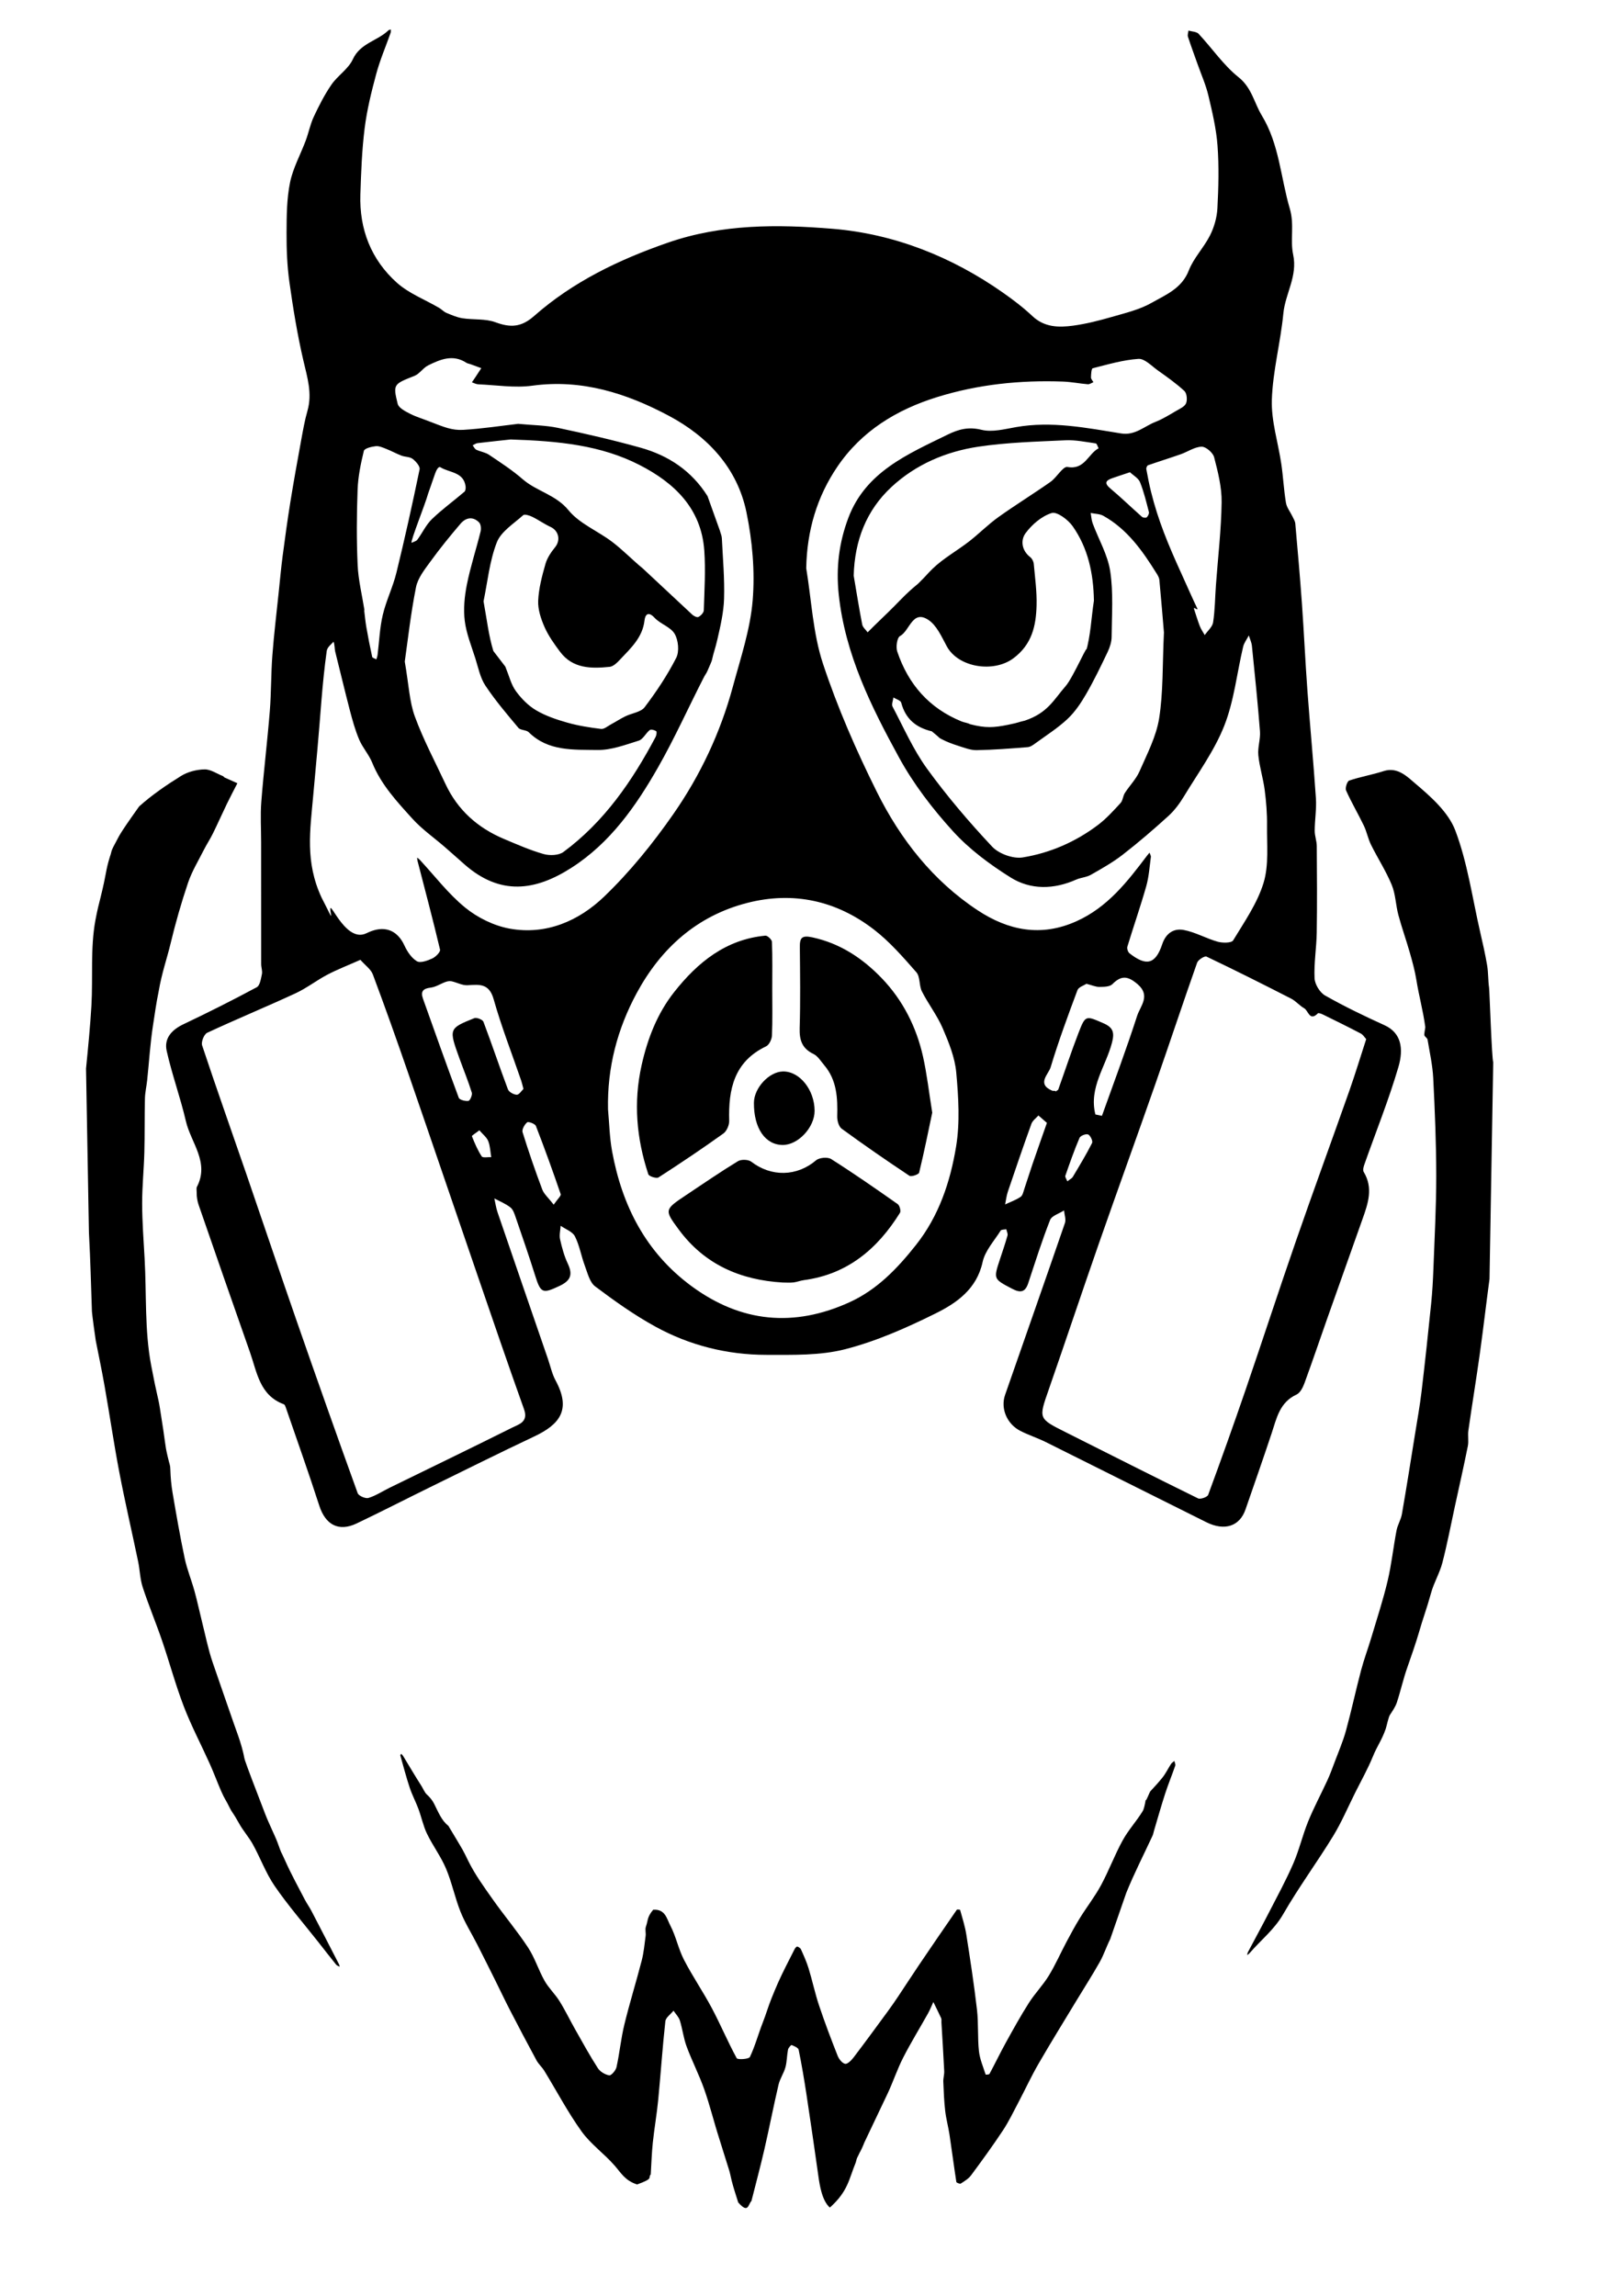 <?xml version="1.0" encoding="utf-8"?>
<!-- Generator: Adobe Illustrator 16.0.0, SVG Export Plug-In . SVG Version: 6.00 Build 0)  -->
<!DOCTYPE svg PUBLIC "-//W3C//DTD SVG 1.1//EN" "http://www.w3.org/Graphics/SVG/1.1/DTD/svg11.dtd">
<svg version="1.1" id="Layer_1" xmlns="http://www.w3.org/2000/svg" xmlns:xlink="http://www.w3.org/1999/xlink" x="0px" y="0px"
	 width="595.28px" height="841.89px" viewBox="0 0 595.28 841.89" enable-background="new 0 0 595.28 841.89" xml:space="preserve">
<g>
	<path fill-rule="evenodd" clip-rule="evenodd" fill="#FFFFFF" fill-opacity="0" d="M72.673,438.561c0.02,0.102,0.132,1.689,0.635,3.142
		c6.254,18.075,12.521,36.146,18.882,54.184c2.586,7.332,3.529,15.806,12.431,19.071c0.315,0.115,0.533,0.676,0.669,1.072
		c4.135,12.021,8.413,23.998,12.315,36.096c2.264,7.018,7.083,9.685,13.679,6.544c9.063-4.315,17.992-8.909,27.004-13.331
		c12.688-6.226,25.339-12.527,38.119-18.559c9.324-4.4,13.718-9.748,7.872-20.555c-1.306-2.413-1.883-5.222-2.789-7.851
		c-6.176-17.94-12.364-35.876-18.5-53.83c-0.56-1.636-0.788-3.385-1.17-5.082c1.989,1.075,4.147,1.935,5.9,3.311
		c0.996,0.782,1.484,2.354,1.934,3.663c2.432,7.082,4.888,14.159,7.127,21.304c2.059,6.571,2.763,6.743,8.993,3.791
		c4.057-1.922,4.867-4.146,2.999-8.112c-1.325-2.812-2.163-5.898-2.845-8.946c-0.351-1.564,0.114-3.312,0.209-4.976
		c1.798,1.266,4.357,2.146,5.233,3.877c1.701,3.362,2.313,7.256,3.651,10.825c0.994,2.648,1.759,6.015,3.777,7.532
		c7.056,5.307,14.319,10.481,22.042,14.725c12.591,6.918,26.375,10.37,40.741,10.375c9.662,0.004,19.682,0.301,28.896-2.059
		c11.402-2.92,22.449-7.819,33.056-13.066c7.848-3.881,15.207-8.958,17.378-18.943c0.896-4.124,4.248-7.731,6.61-11.495
		c0.271-0.431,1.359-0.349,2.069-0.505c0.165,0.775,0.631,1.635,0.442,2.311c-0.821,2.938-1.821,5.826-2.777,8.725
		c-2.415,7.317-2.359,7.2,4.495,10.804c2.984,1.569,4.767,1.327,5.881-2.038c2.568-7.762,5.024-15.573,8.016-23.173
		c0.628-1.595,3.359-2.362,5.121-3.511c0.135,1.548,0.788,3.275,0.326,4.618c-7.236,21.036-14.634,42.018-21.951,63.026
		c-1.731,4.973,0.675,10.691,5.641,13.213c3.025,1.536,6.296,2.584,9.335,4.096c19.624,9.756,39.199,19.61,58.825,29.362
		c6.747,3.353,12.249,1.496,14.383-4.671c3.212-9.283,6.471-18.551,9.566-27.873c1.843-5.553,2.935-11.404,9.148-14.26
		c1.331-0.611,2.321-2.575,2.892-4.128c2.875-7.828,5.54-15.733,8.317-23.599c4.313-12.215,8.648-24.424,12.991-36.629
		c2.036-5.722,4.01-11.402,0.427-17.306c-0.388-0.639-0.032-1.896,0.272-2.762c4.19-11.888,8.924-23.613,12.469-35.688
		c1.974-6.72,1.071-12.533-5.115-15.339c-7.39-3.353-14.727-6.883-21.776-10.885c-1.928-1.094-3.76-4.105-3.863-6.319
		c-0.26-5.563,0.71-11.171,0.795-16.768c0.162-10.573,0.091-21.151,0.013-31.727c-0.013-1.875-0.768-3.747-0.757-5.618
		c0.023-3.977,0.708-7.978,0.442-11.923c-0.888-13.188-2.154-26.349-3.12-39.532c-0.778-10.613-1.252-21.249-2.008-31.863
		c-0.696-9.779-1.567-19.547-2.431-29.313c-0.077-0.88-0.619-1.734-1.016-2.567c-0.809-1.696-2.117-3.292-2.413-5.064
		c-0.786-4.699-1.006-9.489-1.698-14.206c-1.156-7.877-3.73-15.766-3.474-23.576c0.348-10.578,3.203-21.047,4.22-31.636
		c0.697-7.276,5.293-13.658,3.595-21.578c-1.15-5.368,0.506-10.976-1.214-16.802c-3.365-11.406-3.851-23.629-10.267-34.186
		c-2.832-4.659-3.648-10.152-8.529-14.053c-5.566-4.45-9.722-10.645-14.662-15.92c-0.779-0.832-2.462-0.818-3.727-1.195
		c-0.079,0.754-0.407,1.59-0.192,2.248c1.102,3.379,2.35,6.711,3.535,10.063c1.355,3.835,3.035,7.595,3.967,11.531
		c1.434,6.058,2.895,12.199,3.348,18.378c0.559,7.617,0.359,15.322-0.045,22.961c-0.178,3.352-1.181,6.883-2.689,9.89
		c-2.253,4.487-6.019,8.298-7.812,12.914c-2.564,6.604-8.442,8.897-13.624,11.847c-4.413,2.512-9.616,3.732-14.574,5.163
		c-4.662,1.346-9.414,2.561-14.211,3.21c-5.282,0.716-10.524,0.651-14.93-3.495c-3.336-3.14-7.023-5.954-10.782-8.589
		c-18.852-13.217-39.945-21.597-62.651-23.449c-20.094-1.638-40.464-1.771-60.259,5.096c-17.999,6.243-34.809,14.326-49.104,26.917
		c-4.701,4.141-8.671,4.303-14.141,2.281c-3.704-1.37-8.074-0.854-12.101-1.473c-2.027-0.312-3.994-1.177-5.911-1.978
		c-0.985-0.412-1.759-1.302-2.7-1.853c-5.182-3.031-11.062-5.268-15.442-9.186c-9.46-8.463-13.819-19.608-13.405-32.361
		c0.264-8.109,0.557-16.254,1.564-24.291c0.843-6.722,2.487-13.38,4.253-19.938c1.374-5.101,3.487-10,5.249-14.998
		c0.138-0.392,0.094-0.848,0.135-1.274c-0.298,0.084-0.687,0.075-0.88,0.265c-4.009,3.93-10.351,4.676-13.093,10.652
		c-1.624,3.538-5.533,5.953-7.827,9.278c-2.535,3.673-4.587,7.721-6.489,11.775c-1.294,2.757-1.873,5.841-2.943,8.714
		c-1.917,5.145-4.684,10.094-5.766,15.396c-1.22,5.976-1.255,12.251-1.28,18.397c-0.024,6.061,0.204,12.182,1.046,18.175
		c1.356,9.658,2.933,19.319,5.142,28.811c1.428,6.137,3.302,12.003,1.476,18.37c-0.996,3.473-1.624,7.06-2.275,10.621
		c-1.386,7.579-2.76,15.162-3.987,22.769c-1.06,6.571-1.964,13.17-2.83,19.771c-0.575,4.383-0.975,8.79-1.431,13.188
		c-0.806,7.759-1.756,15.508-2.343,23.285c-0.514,6.81-0.395,13.669-0.943,20.476c-0.893,11.076-2.244,22.115-3.113,33.192
		c-0.384,4.899-0.065,9.855-0.065,14.785c0,14.946-0.008,29.893,0.015,44.839c0.002,1.21,0.517,2.484,0.273,3.617
		c-0.365,1.706-0.717,4.191-1.893,4.823c-8.839,4.752-17.816,9.265-26.885,13.568c-4.321,2.051-7.177,5.191-6.151,9.781
		c1.94,8.678,5.033,17.096,7.04,25.763c1.837,7.929,8.76,15.085,4.028,24.136C72.455,435.754,72.673,436.48,72.673,438.561z"/>
	<path fill-rule="evenodd" clip-rule="evenodd" d="M407.203,711.086c-1.391,2.747-2.337,5.731-3.842,8.406
		c-2.688,4.774-5.661,9.387-8.497,14.078c-4.688,7.758-9.466,15.463-14.002,23.31c-2.641,4.568-4.854,9.383-7.318,14.056
		c-1.839,3.483-3.548,7.066-5.716,10.34c-3.707,5.6-7.664,11.039-11.666,16.435c-0.932,1.256-2.415,2.146-3.766,3.018
		c-0.313,0.202-1.585-0.287-1.63-0.581c-0.9-5.775-1.641-11.574-2.512-17.354c-0.44-2.918-1.244-5.787-1.58-8.713
		c-0.407-3.549-0.548-7.132-0.689-10.705c-0.051-1.287,0.393-2.596,0.331-3.881c-0.286-5.956-0.671-11.908-1.019-17.862
		c-0.03-0.523,0.1-1.114-0.103-1.559c-0.903-1.996-1.899-3.951-2.862-5.921c-0.644,1.389-1.2,2.824-1.944,4.157
		c-3.033,5.429-6.307,10.732-9.135,16.265c-2.158,4.226-3.653,8.786-5.669,13.093c-3.134,6.693-5.527,11.531-8.663,18.225
		c0.311-0.663-0.624,1.659-1.328,3c-0.328,0.625,0.047-0.281-0.927,1.834c-0.485,0.872-0.533,1.277-0.792,2.275
		c-2.5,6-2.75,10.5-9.5,16.534c-2.875-2.5-3.75-8.266-4.196-11.438c-1.405-9.982-2.851-19.961-4.366-29.928
		c-0.839-5.519-1.761-11.029-2.881-16.495c-0.154-0.754-1.617-1.353-2.586-1.735c-0.206-0.081-1.197,1.033-1.326,1.694
		c-0.417,2.133-0.369,4.375-0.938,6.455c-0.6,2.193-2.014,4.177-2.53,6.379c-1.845,7.876-3.374,15.825-5.191,23.709
		c-1.503,6.522-3.101,12.425-4.737,18.918c-1.317,1.419-1.122,4.781-4.863,0.567c-0.821-2.692-1.754-5.357-2.422-8.088
		c-0.422-1.727-0.542-2.654-1.087-4.323c-1.102-3.372-2.337-7.565-3.426-10.941c-1.939-6.012-3.421-12.178-5.52-18.129
		c-1.878-5.328-4.496-10.392-6.464-15.692c-1.139-3.067-1.502-6.415-2.487-9.552c-0.412-1.313-1.528-2.403-2.325-3.595
		c-1.038,1.295-2.838,2.507-2.991,3.899c-1.056,9.586-1.69,19.217-2.622,28.818c-0.51,5.25-1.431,10.461-1.983,15.708
		c-0.405,3.853-0.512,7.735-0.752,11.604c-1.181,1.392,1.319,1.379-5.008,3.696c-4.44-1.449-5.813-4.143-8.241-6.927
		c-3.818-4.379-8.774-7.861-12.124-12.529c-5.055-7.043-9.12-14.795-13.661-22.211c-0.833-1.359-2.114-2.457-2.869-3.849
		c-3.326-6.132-6.569-12.309-9.774-18.505c-1.87-3.615-3.6-7.303-5.414-10.946c-2.187-4.39-4.374-8.779-6.603-13.147
		c-2.027-3.974-4.441-7.786-6.084-11.909c-2.057-5.158-3.154-10.707-5.313-15.813c-1.875-4.436-4.852-8.395-6.96-12.748
		c-1.394-2.878-2.038-6.11-3.159-9.132c-0.974-2.625-2.312-5.122-3.192-7.773c-1.299-3.912-2.339-7.91-3.461-11.879
		c-0.04-0.142,0.222-0.367,0.343-0.554c0.225,0.247,0.498,0.465,0.668,0.745c2.244,3.685,4.419,7.412,6.751,11.04
		c0.5,0.776,1.19,2.408,1.919,3.07c1.152,1.048,2.091,2.176,2.75,3.5c1.563,3.141,2.776,6.185,5.188,8.031
		c6.221,10.35,5.139,8.486,7.342,12.947c2.451,4.965,5.77,9.532,8.981,14.082c4.2,5.949,8.924,11.542,12.921,17.618
		c2.476,3.764,3.826,8.249,6.055,12.2c1.501,2.661,3.844,4.836,5.47,7.441c2.098,3.361,3.814,6.959,5.771,10.412
		c2.701,4.768,5.333,9.584,8.299,14.183c0.837,1.299,2.661,2.389,4.185,2.636c0.739,0.119,2.395-1.807,2.661-3.021
		c1.135-5.159,1.628-10.467,2.874-15.594c1.919-7.896,4.354-15.664,6.382-23.535c0.754-2.924,1.025-5.979,1.425-8.985
		c0.148-1.117-0.262-2.374,0.097-3.384c0.867-2.436,0.348-3.407,2.668-6.205c4.43-0.327,4.968,3.249,6.312,5.823
		c2.064,3.958,2.933,8.536,4.98,12.506c3.124,6.058,7.015,11.716,10.219,17.736c3.211,6.033,5.853,12.371,9.127,18.366
		c0.338,0.618,4.458,0.361,4.837-0.436c1.924-4.045,3.084-8.444,4.729-12.635c1.213-3.088,1.986-5.859,3.225-8.938
		c0.714-1.775,1.625-3.979,2.4-5.716c1.755-3.935,3.771-7.752,5.71-11.604c0.298-0.593,0.644-1.357,1.163-1.571
		c0.329-0.135,1.28,0.485,1.499,0.971c1.04,2.309,2.087,4.635,2.825,7.049c1.373,4.492,2.337,9.113,3.826,13.563
		c2.074,6.202,4.396,12.325,6.799,18.41c0.483,1.225,1.682,2.775,2.765,2.967c0.886,0.157,2.318-1.313,3.116-2.36
		c4.256-5.591,8.4-11.267,12.558-16.933c1.315-1.792,2.578-3.626,3.814-5.474c2.583-3.865,5.1-7.775,7.704-11.625
		c4.551-6.727,9.14-13.428,13.764-20.104c0.126-0.183,1.178-0.059,1.217,0.082c0.823,3.001,1.797,5.989,2.276,9.053
		c1.433,9.156,2.842,18.324,3.904,27.527c0.579,5.014,0.188,10.136,0.715,15.158c0.308,2.928,1.554,5.759,2.456,8.608
		c0.024,0.076,1.272,0.034,1.419-0.237c2.055-3.816,3.928-7.732,6.025-11.524c2.713-4.906,5.432-9.822,8.441-14.546
		c2.196-3.446,5.125-6.432,7.258-9.91c2.44-3.981,4.323-8.301,6.522-12.435c1.584-2.979,3.186-5.957,4.963-8.821
		c2.5-4.03,5.452-7.801,7.696-11.961c2.884-5.346,5.011-11.102,7.933-16.424c2.077-3.783,5.087-7.043,7.354-10.737
		c0.86-1.4,1.47-6.784,1.188-5.063c-0.53,3.231,1.237-1.803,1.624-2.221c1.719-1.856,2.747-2.957,4.342-4.909
		c1.271-1.555,2.143-3.431,3.252-5.124c0.286-0.437,0.8-0.725,1.209-1.081c0.12,0.58,0.486,1.245,0.32,1.727
		c-1.178,3.431-2.571,6.789-3.692,10.236c-1.472,4.532-2.756,9.125-4.118,13.692c-0.173,0.579-0.258,1.196-0.509,1.738
		c-3.244,6.995-6.778,13.873-9.659,21.015"/>
	<path fill-rule="evenodd" clip-rule="evenodd" d="M547.687,376.534"/>
	<path fill-rule="evenodd" clip-rule="evenodd" d="M546.317,469.023c-1.22,9.03-2.254,18.086-3.513,27.11
		c-1.324,9.5-2.88,18.967-4.24,28.462c-0.269,1.871,0.173,3.86-0.195,5.698c-1.484,7.405-3.155,14.772-4.762,22.153
		c-1.499,6.892-2.805,13.834-4.585,20.653c-0.982,3.763-3.079,7.229-4.118,10.983c-1.759,6.354-2.841,8.832-4.654,15.166
		c-0.796,2.78-2.991,9.2-3.982,11.953c-1.54,4.277-2.505,8.76-3.927,13.086c-0.538,1.639-1.6,3.127-2.551,4.601
		c-0.553,0.854-1.226,4.214-1.54,5.11c-1.508,4.304-3.018,6.001-4.742,10.209c-1.844,4.498-4.246,8.77-6.426,13.128
		c-2.683,5.365-5.036,10.936-8.158,16.032c-5.906,9.641-12.647,18.784-18.279,28.573c-3.289,5.716-8.292,9.58-12.404,14.38
		c-0.218,0.254-0.538,0.421-0.812,0.628c0.086-0.351,0.104-0.737,0.269-1.047c2.519-4.765,5.111-9.49,7.576-14.282
		c3.102-6.031,6.362-12.002,9.065-18.212c2.179-5.004,3.404-10.416,5.468-15.478c2.099-5.145,4.745-10.063,7.069-15.117
		c0.979-2.129,1.785-4.34,2.606-6.538c1.438-3.849,3.091-7.643,4.178-11.59c2.012-7.31,3.587-14.738,5.525-22.068
		c1.094-4.132,2.608-8.151,3.832-12.251c2.048-6.864,4.287-13.688,5.936-20.648c1.438-6.08,2.09-12.343,3.265-18.491
		c0.394-2.053,1.614-3.952,1.972-6.006c1.68-9.649,3.203-19.326,4.758-28.996c0.855-5.324,1.816-10.637,2.454-15.987
		c1.282-10.743,2.427-21.504,3.522-32.269c0.425-4.175,0.659-8.375,0.815-12.57c0.422-11.402,1.052-22.808,1.045-34.211
		c-0.007-11.938-0.504-23.883-1.105-35.809c-0.237-4.732-1.301-9.427-2.08-14.124c-0.09-0.55-0.85-0.958-1.139-1.515
		c-0.245-0.473,0.364-2.661,0.29-3.207c-0.859-6.275-2.25-10.972-3.263-17.222c-0.546-3.365-1.46-6.683-2.398-9.968
		c-1.323-4.631-2.958-9.176-4.201-13.827c-0.973-3.638-1.017-7.602-2.432-11.024c-2.1-5.076-5.142-9.754-7.591-14.697
		c-1.106-2.234-1.562-4.788-2.644-7.037c-2.083-4.333-4.548-8.487-6.504-12.872c-0.41-0.92,0.394-3.399,1.147-3.653
		c4.13-1.397,8.485-2.118,12.636-3.465c5.096-1.653,8.705,2.11,11.447,4.426c5.796,4.894,12.27,10.601,14.829,17.353
		c4.474,11.801,6.226,24.636,9.076,37.048c0.947,4.122,1.898,8.25,2.599,12.417c0.452,2.695,0.323,5.485,0.713,8.195
		c0.166,1.153,0.994,26.222,1.521,27.322"/>
	<path fill-rule="evenodd" clip-rule="evenodd" d="M30.02,408.528"/>
	<path fill-rule="evenodd" clip-rule="evenodd" d="M31.554,391.862c0.762-7.686,1.529-15.379,1.976-23.087
		c0.605-10.438-0.433-21.053,1.468-31.333c0.699-3.778,1.309-6.041,1.836-8.153c2.375-9.508,1.788-9.679,3.5-15.194
		c0.75-2,0.081-1.467,1.917-4.833c1.669-2.999,0.75-2.255,8.779-13.536c4.701-4.215,9.998-7.847,15.383-11.181
		c2.454-1.52,5.685-2.343,8.586-2.404c2.246-0.047,4.529,1.574,6.787,2.476c0.225,0.09,0.36,0.398,0.584,0.501
		c1.558,0.717,3.128,1.406,4.695,2.104c-1.284,2.511-2.612,5-3.839,7.539c-1.748,3.618-3.369,7.297-5.145,10.899
		c-1.031,2.092-2.332,4.05-3.383,6.133c-1.991,3.942-4.328,7.783-5.731,11.933c-2.479,7.335-4.613,14.81-6.42,22.34
		c-1.361,5.671-3.189,10.621-4.379,17.61c-0.882,4.224-1.359,7.932-2.024,12.174c-1.052,6.708-1.454,13.516-2.164,20.278
		c-0.235,2.235-0.771,4.457-0.823,6.692c-0.154,6.595-0.035,13.196-0.212,19.789c-0.167,6.27-0.825,12.533-0.807,18.797
		c0.02,6.728,0.532,13.456,0.906,20.179c0.726,13.038-0.034,26.272,2.398,39.096c2.227,11.741,2.432,10.936,3.227,15.825
		c2.262,13.916,1.678,12.642,2.762,17.333c0.905,3.917,0.988,3.167,1.049,5.12c0.087,2.825,0.344,5.676,0.819,8.462
		c1.368,8.031,2.753,16.065,4.442,24.032c0.862,4.064,2.479,7.962,3.589,11.981c1.045,3.781,1.846,7.63,2.803,11.437
		c1.241,4.937,2.224,9.966,3.87,14.766c2.561,7.468,5.161,14.916,7.751,22.375c1.006,2.896,2.101,5.682,2.917,8.666
		c1.451,5.311,0.287,2.525,2.182,7.691c0.357,0.972,1.781,4.854,6.401,16.809c1.417,3.666,3.678,8.153,4.521,10.458
		c2.047,5.597,0.522,1.538,2.949,6.979c2.123,4.757,4.658,9.332,7.057,13.963c0.742,1.433,1.705,2.751,2.451,4.182
		c3.4,6.518,6.761,13.055,10.124,19.591c0.134,0.26,0.146,0.581,0.216,0.874c-0.437-0.255-0.994-0.413-1.291-0.781
		c-2.233-2.77-4.414-5.582-6.614-8.378c-5.354-6.802-11.058-13.363-15.946-20.484c-3.293-4.798-5.288-10.468-8.166-15.576
		c-1.163-2.063-3.548-4.964-4.718-7.076c-2.5-4.515-2.72-4.212-3.5-5.833c-1.434-2.982-1.941-3.307-3.255-6.344
		c-1.434-3.314-2.685-6.71-4.165-10.003c-3.14-6.984-6.738-13.786-9.479-20.919c-3.051-7.94-5.26-16.2-8.02-24.258
		c-2.242-6.545-4.929-12.941-7.075-19.517c-0.98-3.004-1.029-6.3-1.68-9.426c-2.27-10.893-4.795-21.735-6.888-32.661
		c-2.012-10.506-3.54-21.103-5.409-31.636c-1.224-6.898-1.896-9.83-3.245-16.706c-0.167-0.853-1.374-9.831-1.405-10.688
		c-0.398-11.055-0.504-17.912-1.1-28.955"/>
	<path fill-rule="evenodd" clip-rule="evenodd" fill="#FFFFFF" fill-opacity="0" d="M275.995,805.626c1.636-6.493,2.861-10.928,4.364-17.45
		c1.817-7.884,3.346-15.833,5.191-23.709c0.517-2.202,0.975-4.398,1.574-6.592c0.569-2.08,1.477-4.109,1.894-6.242
		c0.129-0.661,1.12-1.775,1.326-1.694c0.97,0.383,2.432,0.981,2.586,1.735c1.12,5.466,2.042,10.977,2.881,16.495
		c1.516,9.967,2.961,19.945,4.366,29.928"/>
	<path fill-rule="evenodd" clip-rule="evenodd" fill="#FFFFFF" fill-opacity="0" d="M547.687,376.534"/>
	<path fill-rule="evenodd" clip-rule="evenodd" d="M72.173,438.561c0-2.08-0.219-2.807,0.033-3.287
		c4.732-9.051-2.191-16.207-4.028-24.136c-2.007-8.667-5.1-17.085-7.04-25.763c-1.026-4.59,1.83-7.73,6.151-9.781
		c9.069-4.304,18.045-8.816,26.885-13.568c1.176-0.632,1.528-3.118,1.893-4.823c0.243-1.133-0.271-2.406-0.273-3.617
		c-0.023-14.946-0.015-29.893-0.015-44.839c0-4.93-0.319-9.885,0.065-14.785c0.87-11.077,2.22-22.116,3.113-33.192
		c0.548-6.807,0.429-13.666,0.943-20.476c0.587-7.777,1.538-15.526,2.343-23.285c0.457-4.398,0.856-8.805,1.431-13.188
		c0.866-6.601,1.771-13.199,2.83-19.771c1.227-7.606,2.601-15.189,3.987-22.769c0.651-3.562,1.279-7.148,2.275-10.621
		c1.826-6.367-0.047-12.233-1.476-18.37c-2.209-9.491-3.786-19.153-5.142-28.811c-0.842-5.993-1.07-12.114-1.046-18.175
		c0.025-6.146,0.06-12.421,1.28-18.397c1.082-5.302,3.849-10.251,5.766-15.396c1.071-2.873,1.649-5.957,2.943-8.714
		c1.902-4.054,3.955-8.102,6.489-11.775c2.294-3.325,6.203-5.74,7.827-9.278c2.743-5.976,9.084-6.722,13.093-10.652
		c0.194-0.19,0.583-0.181,0.88-0.265c-0.041,0.426,0.003,0.882-0.135,1.274c-1.762,4.997-3.875,9.897-5.249,14.998
		c-1.766,6.558-3.411,13.215-4.253,19.938c-1.007,8.037-1.3,16.182-1.564,24.291c-0.414,12.753,3.945,23.898,13.405,32.361
		c4.38,3.918,10.26,6.155,15.442,9.186c0.941,0.551,1.715,1.441,2.7,1.853c1.917,0.8,3.884,1.666,5.911,1.978
		c4.027,0.619,8.397,0.103,12.101,1.473c5.47,2.022,9.44,1.86,14.141-2.281c14.296-12.592,31.106-20.674,49.104-26.917
		c19.795-6.867,40.165-6.734,60.259-5.096c22.706,1.852,43.8,10.231,62.651,23.449c3.759,2.635,7.446,5.45,10.782,8.589
		c4.405,4.146,9.647,4.21,14.93,3.495c4.797-0.65,9.549-1.865,14.211-3.21c4.958-1.431,10.161-2.651,14.574-5.163
		c5.182-2.95,11.06-5.243,13.624-11.847c1.793-4.616,5.559-8.426,7.812-12.914c1.509-3.007,2.512-6.538,2.689-9.89
		c0.404-7.639,0.604-15.344,0.045-22.961c-0.453-6.179-1.914-12.32-3.348-18.378c-0.932-3.937-2.611-7.696-3.967-11.531
		c-1.186-3.353-2.434-6.684-3.535-10.063c-0.215-0.658,0.113-1.494,0.192-2.248c1.265,0.377,2.947,0.363,3.727,1.195
		c4.94,5.276,9.096,11.47,14.662,15.92c4.881,3.901,5.697,9.395,8.529,14.053c6.416,10.557,6.901,22.78,10.267,34.186
		c1.72,5.826,0.063,11.434,1.214,16.802c1.698,7.92-2.897,14.302-3.595,21.578c-1.017,10.589-3.872,21.059-4.22,31.636
		c-0.257,7.81,2.317,15.699,3.474,23.576c0.692,4.717,0.912,9.507,1.698,14.206c0.296,1.772,1.604,3.369,2.413,5.064
		c0.396,0.833,0.938,1.688,1.016,2.567c0.863,9.767,1.734,19.534,2.431,29.313c0.756,10.615,1.229,21.25,2.008,31.863
		c0.966,13.183,2.232,26.345,3.12,39.532c0.266,3.945-0.419,7.946-0.442,11.923c-0.011,1.871,0.744,3.744,0.757,5.618
		c0.078,10.575,0.149,21.153-0.013,31.727c-0.085,5.596-1.055,11.204-0.795,16.768c0.104,2.214,1.936,5.225,3.863,6.319
		c7.05,4.001,14.387,7.532,21.776,10.885c6.187,2.807,7.089,8.619,5.115,15.339c-3.545,12.075-8.278,23.8-12.469,35.688
		c-0.305,0.866-0.66,2.123-0.272,2.762c3.583,5.903,1.609,11.584-0.427,17.306c-4.343,12.205-8.678,24.414-12.991,36.629
		c-2.777,7.865-5.442,15.771-8.317,23.599c-0.57,1.553-1.561,3.517-2.892,4.128c-6.214,2.855-7.306,8.707-9.148,14.26
		c-3.096,9.322-6.354,18.59-9.566,27.873c-2.134,6.167-7.636,8.023-14.383,4.671c-19.626-9.752-39.201-19.606-58.825-29.362
		c-3.039-1.512-6.31-2.56-9.335-4.096c-4.966-2.521-7.372-8.24-5.641-13.213c7.317-21.009,14.715-41.99,21.951-63.026
		c0.462-1.343-0.191-3.07-0.326-4.618c-1.762,1.148-4.493,1.916-5.121,3.511c-2.991,7.6-5.447,15.411-8.016,23.173
		c-1.114,3.365-2.896,3.607-5.881,2.038c-6.854-3.604-6.91-3.486-4.495-10.804c0.956-2.898,1.956-5.787,2.777-8.725
		c0.188-0.676-0.277-1.535-0.442-2.311c-0.71,0.156-1.799,0.074-2.069,0.505c-2.362,3.764-5.714,7.371-6.61,11.495
		c-2.171,9.985-9.53,15.063-17.378,18.943c-10.606,5.247-21.653,10.146-33.056,13.066c-9.214,2.359-19.233,2.063-28.896,2.059
		c-14.365-0.005-28.149-3.457-40.741-10.375c-7.724-4.243-14.986-9.418-22.042-14.725c-2.018-1.518-2.783-4.884-3.777-7.532
		c-1.339-3.569-1.95-7.463-3.651-10.825c-0.876-1.731-3.435-2.611-5.233-3.877c-0.096,1.664-0.561,3.411-0.209,4.976
		c0.683,3.048,1.521,6.135,2.845,8.946c1.868,3.967,1.058,6.19-2.999,8.112c-6.23,2.952-6.934,2.78-8.993-3.791
		c-2.239-7.145-4.695-14.222-7.127-21.304c-0.449-1.309-0.938-2.881-1.934-3.663c-1.753-1.376-3.911-2.235-5.9-3.311
		c0.382,1.697,0.61,3.446,1.17,5.082c6.136,17.954,12.324,35.89,18.5,53.83c0.905,2.629,1.483,5.438,2.789,7.851
		c5.847,10.807,1.453,16.154-7.872,20.555c-12.779,6.031-25.431,12.333-38.119,18.559c-9.012,4.422-17.942,9.016-27.004,13.331
		c-6.595,3.141-11.415,0.474-13.679-6.544c-3.902-12.098-8.18-24.074-12.315-36.096c-0.136-0.396-0.354-0.957-0.669-1.072
		c-8.901-3.266-9.845-11.739-12.431-19.071c-6.361-18.038-12.628-36.108-18.882-54.184C72.306,440.25,72.193,438.662,72.173,438.561
		z M501.091,381.058c-0.544-0.581-1.12-1.599-1.99-2.056c-4.557-2.395-9.182-4.662-13.803-6.933
		c-0.603-0.295-1.686-0.713-1.932-0.465c-3.056,3.083-3.497-1.009-5.007-1.855c-1.721-0.965-3.053-2.65-4.798-3.543
		c-10.287-5.265-20.616-10.453-31.049-15.418c-0.677-0.322-3.054,1.171-3.435,2.246c-5.183,14.671-10.062,29.449-15.198,44.136
		c-6.884,19.684-14.005,39.286-20.88,58.972c-6.223,17.821-12.183,35.734-18.394,53.561c-3.662,10.511-3.777,10.463,6.089,15.418
		c16.223,8.147,32.421,16.345,48.717,24.343c0.871,0.427,3.415-0.465,3.718-1.283c4.759-12.885,9.374-25.824,13.828-38.817
		c6.205-18.098,12.124-36.294,18.396-54.366c6.389-18.406,13.101-36.7,19.581-55.074
		C497.075,393.855,498.936,387.691,501.091,381.058z M132.187,351.975c-4.755,2.115-8.548,3.57-12.117,5.45
		c-4,2.107-7.63,4.962-11.717,6.851c-10.726,4.958-21.659,9.469-32.369,14.458c-1.139,0.53-2.27,3.354-1.856,4.6
		c5.242,15.768,10.803,31.428,16.213,47.141c6.204,18.019,12.263,36.088,18.523,54.087c7.319,21.041,14.746,42.045,22.322,62.994
		c0.358,0.991,2.87,2.087,3.959,1.756c2.713-0.824,5.17-2.476,7.756-3.741c14.965-7.321,29.972-14.559,44.874-22.007
		c2.527-1.263,6.109-2.089,4.426-6.788c-5.865-16.371-11.471-32.836-17.123-49.284c-8.452-24.594-16.813-49.22-25.304-73.801
		c-4.202-12.165-8.511-24.295-13.024-36.347C136.035,355.432,133.979,354.022,132.187,351.975z M295.706,208.376
		c1.936,11.707,2.46,23.88,6.143,35.009c5.328,16.107,12.204,31.825,19.774,47.034c8.646,17.372,20.56,32.602,37.019,43.429
		c11.14,7.329,23.115,9.849,36.146,3.998c11.458-5.146,18.668-14.481,25.874-24.006c0.301-0.397,0.632-0.771,0.948-1.156
		c0.18,0.531,0.573,1.092,0.505,1.59c-0.49,3.59-0.719,7.27-1.702,10.729c-2.114,7.441-4.672,14.756-6.924,22.16
		c-0.208,0.683,0.211,1.964,0.778,2.412c6.172,4.865,9.549,4.042,12.004-3.306c1.374-4.115,4.289-5.914,7.9-5.237
		c4.265,0.8,8.223,3.115,12.446,4.302c1.778,0.5,5.074,0.507,5.671-0.478c4.134-6.828,8.885-13.628,11.166-21.128
		c1.987-6.536,1.17-13.976,1.262-21.021c0.056-4.332-0.293-8.699-0.854-13c-0.558-4.282-1.905-8.47-2.335-12.757
		c-0.289-2.875,0.826-5.883,0.602-8.776c-0.809-10.445-1.892-20.87-2.951-31.295c-0.134-1.31-0.745-2.571-1.135-3.854
		c-0.716,1.391-1.748,2.707-2.097,4.185c-2.282,9.66-3.311,19.791-6.908,28.916c-3.618,9.178-9.659,17.417-14.821,25.958
		c-1.572,2.601-3.467,5.146-5.703,7.177c-5.411,4.917-10.969,9.699-16.745,14.178c-3.626,2.812-7.686,5.095-11.689,7.373
		c-1.6,0.91-3.65,0.989-5.362,1.749c-8.191,3.635-16.668,3.848-24.095-0.809c-7.598-4.764-15.067-10.306-21.068-16.896
		c-7.48-8.217-14.449-17.281-19.771-27.001c-10.263-18.746-19.799-37.862-22.148-59.807c-1.063-9.925,0.132-19.142,3.509-28.121
		c6.346-16.871,21.712-23.337,36.393-30.53c4.064-1.992,7.69-2.96,12.463-1.781c3.899,0.963,8.455-0.246,12.635-0.982
		c13.059-2.3,25.803,0.258,38.558,2.319c5.134,0.83,8.499-2.639,12.617-4.249c2.647-1.035,5.104-2.586,7.576-4.023
		c1.342-0.78,3.132-1.563,3.637-2.79c0.517-1.258,0.283-3.675-0.618-4.51c-3.017-2.795-6.426-5.185-9.789-7.583
		c-2.267-1.615-4.803-4.343-7.058-4.191c-5.654,0.381-11.236,2.039-16.781,3.445c-0.479,0.122-0.603,2.175-0.628,3.337
		c-0.012,0.584,0.57,1.182,0.883,1.773c-0.684,0.266-1.39,0.804-2.047,0.75c-3.024-0.248-6.027-0.869-9.052-0.98
		c-15.679-0.574-31.094,0.999-46.154,5.667c-14.935,4.629-27.745,12.453-36.613,25.488
		C299.632,182.158,295.961,194.619,295.706,208.376z M264.034,194.576c0.224,0.916,0.679,1.827,0.724,2.754
		c0.36,7.403,1.036,14.821,0.813,22.21c-0.149,4.951-1.3,9.925-2.418,14.797c-0.896,3.901-1.281,4.371-2.045,7.779
		c-0.1,0.445-0.751,1.884-1.607,3.86c-0.465,1.075-0.823,1.391-1.299,2.318c-5.662,11.032-10.733,22.393-16.868,33.15
		c-8.128,14.253-17.56,27.679-31.72,36.763c-13.283,8.521-26.132,10.32-39.276-1.252c-2.414-2.125-4.806-4.275-7.236-6.381
		c-3.967-3.438-8.352-6.491-11.846-10.353c-5.655-6.249-11.467-12.462-14.731-20.529c-1.204-2.976-3.518-5.497-4.775-8.459
		c-1.472-3.469-2.488-7.156-3.446-10.814c-1.87-7.133-3.541-14.318-5.355-21.467c-0.227-0.892-0.193-2.773-0.616-3.616
		c-0.645,0.748-2.29,1.957-2.485,3.332c-1.703,12.026-2.322,24.181-3.439,36.275c-0.518,5.612-1.032,11.225-1.527,16.839
		c-1.113,12.629-3.047,24.226,3.058,37.361c2.767,5.306,3.758,7.829,3.473,6.258c-1.658-9.14,4.622,10.846,12.936,6.855
		c0.63-0.302,1.271-0.59,1.926-0.828c5.421-1.967,9.668,0.082,12.053,5.273c1.018,2.217,2.593,4.603,4.583,5.796
		c1.265,0.759,3.907-0.218,5.655-1.019c1.236-0.566,3.032-2.384,2.832-3.231c-2.568-10.88-5.452-21.686-8.247-32.513
		c-0.103-0.4-0.111-0.825-0.163-1.238c0.307,0.241,0.651,0.447,0.914,0.729c5.529,5.942,10.512,12.555,16.75,17.624
		c4.553,3.699,10.525,6.639,16.27,7.684c13.37,2.432,25.373-2.808,34.672-11.74c9.454-9.081,17.878-19.493,25.384-30.276
		c9.87-14.177,17.258-29.847,21.799-46.631c2.845-10.512,6.419-21.071,7.295-31.803c0.869-10.638-0.128-21.748-2.292-32.242
		c-3.346-16.227-14.187-27.766-28.432-35.351c-15.5-8.253-31.922-13.542-50.121-11.052c-6.463,0.884-13.204-0.234-19.814-0.504
		c-0.783-0.032-1.55-0.476-2.324-0.729c0.424-0.625,0.856-1.246,1.272-1.876c0.728-1.104,1.447-2.213,2.17-3.32
		c-1.328-0.488-2.654-0.981-3.984-1.463c-0.492-0.178-1.057-0.231-1.48-0.507c-4.919-3.216-9.558-1.26-14.032,0.954
		c-1.856,0.918-3.137,3.101-5.021,3.847c-7.623,3.019-7.941,3.024-6.155,10.243c0.383,1.547,2.888,2.813,4.666,3.71
		c2.27,1.146,4.81,1.874,7.027,2.779c5.283,2.012,8.127,3.306,12.37,3.059c6.922-0.403,13.804-1.479,20.12-2.204
		c5.319,0.507,10.08,0.521,14.64,1.485c10.145,2.142,20.27,4.473,30.254,7.261c10.254,2.865,18.732,8.478,24.575,17.766
		 M223.009,406.83c0.471,5.101,0.564,10.271,1.481,15.29c3.662,20.034,12.392,37.187,29.17,49.536
		c18.125,13.341,37.506,15.159,57.879,5.912c10.12-4.594,17.57-12.369,24.406-21.005c8.453-10.679,12.59-23.154,14.726-36.082
		c1.461-8.839,0.874-18.169,0.063-27.176c-0.498-5.522-2.734-11.03-4.96-16.212c-2.028-4.721-5.286-8.899-7.625-13.508
		c-1.096-2.156-0.591-5.39-2.048-7.049c-4.85-5.524-9.77-11.193-15.552-15.651c-13.78-10.625-29.585-14.119-46.504-9.771
		c-18.424,4.734-31.613,16.608-40.503,33.047C226.407,377.352,222.674,391.601,223.009,406.83z M426.903,231.918
		c-0.416-4.91-0.998-12.091-1.671-19.263c-0.077-0.821-0.575-1.649-1.03-2.38c-5.159-8.282-10.736-16.215-19.512-21.119
		c-1.327-0.742-3.087-0.711-4.646-1.038c0.23,1.272,0.28,2.613,0.724,3.807c2.177,5.869,5.524,11.538,6.438,17.583
		c1.19,7.869,0.576,16.027,0.513,24.059c-0.015,1.877-0.676,3.874-1.498,5.597c-2.476,5.193-4.979,10.393-7.858,15.367
		c-1.891,3.266-4.079,6.54-6.802,9.101c-3.53,3.321-7.707,5.962-11.648,8.837c-0.896,0.653-1.942,1.436-2.971,1.519
		c-6.234,0.502-12.479,0.994-18.728,1.105c-2.222,0.04-4.499-0.88-6.685-1.571c-2.125-0.672-4.25-1.45-6.211-2.492
		c-1.326-0.705,0,0-3.56-2.848c-5.847-1.382-9.66-4.584-11.22-10.521c-0.217-0.823-1.862-1.27-2.847-1.89
		c-0.134,1.127-0.763,2.516-0.326,3.342c4.063,7.696,7.601,15.811,12.674,22.802c7.275,10.025,15.374,19.524,23.856,28.559
		c2.469,2.63,7.71,4.525,11.224,3.952c10.049-1.637,19.45-5.73,27.661-11.957c3.025-2.295,5.628-5.186,8.216-7.995
		c0.848-0.92,0.861-2.557,1.57-3.665c1.73-2.703,4.126-5.079,5.387-7.965c2.773-6.346,6.134-12.749,7.197-19.454
		C426.667,253.827,426.336,243.974,426.903,231.918z M148.459,242.605c1.496,8.601,1.706,14.701,3.7,20.148
		c3.107,8.484,7.402,16.536,11.237,24.75c4.455,9.545,11.804,16.071,21.404,20.123c4.794,2.023,9.593,4.141,14.577,5.559
		c2.219,0.631,5.548,0.52,7.268-0.75c14.962-11.055,25.226-25.998,33.827-42.212c0.322-0.606,0.495-1.901,0.207-2.098
		c-0.627-0.427-1.922-0.762-2.367-0.408c-1.472,1.168-2.458,3.395-4.044,3.888c-4.961,1.544-10.129,3.511-15.184,3.422
		c-8.72-0.153-18.003,0.563-25.136-6.5c-0.915-0.907-3.024-0.686-3.815-1.628c-4.211-5.021-8.488-10.042-12.104-15.486
		c-1.906-2.87-2.609-6.572-3.678-9.954c-1.445-4.574-3.316-9.128-3.894-13.828c-0.534-4.345-0.077-8.964,0.789-13.293
		c1.306-6.536,3.407-12.91,5.015-19.391c0.259-1.043,0.125-2.691-0.535-3.365c-2.29-2.333-4.892-1.785-6.82,0.475
		c-3.791,4.442-7.491,8.983-10.919,13.707c-2.156,2.971-4.729,6.156-5.411,9.584C150.613,225.222,149.516,235.268,148.459,242.605z
		 M313.115,211.103c1.02,5.973,1.965,11.959,3.125,17.904c0.205,1.048,1.304,1.921,1.989,2.875c0.753-0.753,1.499-1.513,2.262-2.257
		c1.731-1.688,3.468-3.37,5.209-5.048c1.488-1.434,3.043-3.039,4.319-4.341c2.981-3.042,4.231-4.126,6.688-6.163
		c3.521-3.455,3.435-3.672,5.328-5.5c4.034-3.894,9.059-6.626,13.481-10.077c3.627-2.83,6.885-6.153,10.617-8.824
		c6.271-4.488,12.861-8.531,19.17-12.97c2.312-1.626,4.555-5.762,6.227-5.457c6.33,1.156,7.551-4.813,11.41-6.849
		c-0.342-0.624-0.615-1.735-1.037-1.794c-3.692-0.519-7.435-1.322-11.118-1.148c-10.669,0.505-21.415,0.774-31.948,2.354
		c-11.857,1.778-22.931,6.496-31.818,14.729C317.732,187.139,313.463,198.262,313.115,211.103z M401.226,220.273
		c-0.172-9.959-2.135-19.261-7.819-27.333c-1.681-2.387-5.748-5.408-7.681-4.804c-3.663,1.143-7.234,4.21-9.584,7.404
		c-1.843,2.505-1.485,6.292,1.726,8.77c0.679,0.523,1.214,1.603,1.294,2.474c0.461,5.053,1.16,10.13,1.03,15.181
		c-0.192,7.488-1.675,14.335-8.477,19.42c-7.263,5.43-20.241,3.439-24.472-4.405c-1.882-3.491-3.718-7.705-6.8-9.701
		c-5.826-3.772-6.752,4.045-10.34,5.976c-1.09,0.586-1.575,4.001-1.014,5.676c4.027,11.984,11.705,20.793,23.588,25.628
		c1.001,0.407,2.154,0.494,3.088,1.002c5.738,1.493,8.659,1.304,14.061,0.207c4.175-0.849,3.279-0.873,6.092-1.515
		c8.416-2.833,10.635-7.749,14.938-12.657c2.879-3.284,9.063-17.843,7.387-12.353c-0.044,0.145,0.177-1.168,0,0
		C400.084,232.887,400.236,226.597,401.226,220.273z M185.337,244.448c0.031-0.007,0.153,0.415,0.243,0.632
		c1.164,2.805,1.882,5.933,3.615,8.328c1.979,2.737,4.547,5.349,7.428,7.053c3.487,2.063,7.488,3.41,11.42,4.528
		c4.037,1.147,8.238,1.809,12.413,2.318c1.116,0.136,2.417-1.016,3.593-1.65c1.796-0.97,3.512-2.094,5.342-2.989
		c2.366-1.158,5.671-1.505,7.062-3.343c4.314-5.702,8.332-11.733,11.573-18.091c1.182-2.318,0.785-6.45-0.569-8.782
		c-1.468-2.529-5.23-3.607-7.368-5.899c-2.388-2.561-3.459-1.112-3.696,0.967c-0.712,6.274-5.025,10.146-8.927,14.309
		c-1.068,1.14-2.484,2.567-3.858,2.707c-6.776,0.688-13.561,0.69-18.212-5.552c-2.124-2.849-4.25-5.814-5.67-9.037
		c-1.324-3.005-2.474-6.456-2.333-9.649c0.201-4.538,1.417-9.088,2.67-13.5c0.63-2.218,2.072-4.325,3.554-6.153
		c2.068-2.554,1.322-6.035-1.712-7.429c-2.312-1.062-4.408-2.588-6.7-3.703c-1.008-0.49-2.796-1.061-3.32-0.588
		c-3.466,3.13-8.116,5.979-9.668,9.973c-2.683,6.907-3.395,14.581-4.866,21.609c1.211,6.583,1.862,12.573,3.606,18.226
		 M253.774,225.265c0.557,0.601,1.859,1.247,2.371,0.988c0.878-0.443,1.967-1.565,1.992-2.432c0.217-7.324,0.697-14.69,0.174-21.977
		c-1.107-15.426-10.985-24.797-23.761-31.339c-14.091-7.215-29.536-8.788-47.273-9.345c-2.648,0.287-7.395,0.778-12.133,1.344
		c-0.621,0.074-1.196,0.53-1.792,0.81c0.442,0.55,0.773,1.333,1.347,1.606c1.509,0.718,3.309,0.939,4.661,1.85
		c4.214,2.838,8.518,5.627,12.336,8.951c5.133,4.469,12.126,5.639,16.83,11.395c4.028,4.929,10.745,7.592,16.015,11.596
		c3.959,3.008,7.434,6.646,11.288,9.803 M439.251,223.374c-0.471,0.218-0.931-0.564-1.401-0.347c0.726,2.191,1.379,4.41,2.207,6.562
		c0.447,1.16,1.194,2.203,1.807,3.298c1.07-1.55,2.825-2.997,3.079-4.671c0.686-4.5,0.7-9.1,1.033-13.656
		c0.737-10.132,1.949-20.256,2.087-30.396c0.074-5.507-1.355-11.116-2.754-16.512c-0.429-1.654-3.037-3.893-4.588-3.847
		c-2.582,0.077-5.086,1.868-7.678,2.78c-3.97,1.397-7.997,2.633-11.968,4.028c-0.347,0.122-0.714,0.96-0.637,1.387
		c0.511,2.807,1.06,5.612,1.747,8.38c2.596,10.441,6.209,19.184,11.19,30.1C435.172,214.418,437.33,219.378,439.251,223.374z
		 M133.674,223.763c-0.034,0.008-0.069,0.015-0.103,0.023c0.259,2.06,0.437,4.134,0.793,6.178c0.637,3.652,1.34,7.294,2.142,10.913
		c0.089,0.399,1.008,0.615,1.542,0.916c0.148-0.548,0.362-1.088,0.433-1.646c0.616-4.894,0.791-9.889,1.915-14.662
		c1.233-5.235,3.702-10.176,4.984-15.404c3.091-12.601,5.886-25.277,8.524-37.98c0.226-1.086-1.369-2.913-2.557-3.823
		c-1.049-0.803-2.758-0.682-4.092-1.19c-1.875-0.715-3.644-1.706-5.513-2.441c-1.267-0.499-2.669-1.164-3.933-1.029
		c-1.556,0.166-4.136,0.816-4.357,1.724c-1.137,4.661-2.12,9.455-2.296,14.234c-0.339,9.19-0.404,18.416,0.015,27.601
		C131.425,212.73,132.802,218.235,133.674,223.763z M404.168,409.189c4.379-12.206,8.922-24.362,12.915-36.694
		c1.147-3.543,5.028-7.349,0.229-11.519c-3.647-3.168-6.067-3.35-9.332-0.062c-0.966,0.973-3.138,0.98-4.761,0.997
		c-1.335,0.014-2.675-0.614-4.746-1.146c-0.947,0.638-2.864,1.203-3.283,2.326c-3.497,9.366-6.97,18.759-9.853,28.323
		c-0.751,2.492-5.177,6.057,0.493,8.509c0.551,0.238,1.067-0.081,1.545,0.326c0.315-0.575,0.613-0.249,0.832-0.858
		c2.46-6.878,4.74-13.826,7.377-20.636c2.542-6.563,2.63-6.339,9.108-3.531c3.525,1.528,4.148,3.319,3.172,7.096
		c-2.257,8.727-8.579,16.562-6.099,26.362 M191.991,399.33c-0.401-1.502-0.557-2.269-0.809-3.002
		c-3.421-9.96-7.268-19.798-10.127-29.917c-1.643-5.812-5.14-5.403-9.537-5.118c-1.924,0.125-3.913-1.021-5.902-1.45
		c-0.682-0.147-1.503,0-2.178,0.242c-1.838,0.66-3.582,1.857-5.454,2.081c-2.83,0.337-3.795,1.407-2.833,4.101
		c4.331,12.112,8.608,24.245,13.113,36.292c0.291,0.778,2.397,1.32,3.541,1.153c0.585-0.085,1.511-2.172,1.244-3.031
		c-1.315-4.226-3.008-8.333-4.513-12.502c-3.956-10.954-3.97-11.02,5.44-14.814c0.842-0.339,3.038,0.533,3.336,1.323
		c3.111,8.218,5.885,16.564,8.986,24.787c0.37,0.98,2.122,1.948,3.251,1.969C190.413,401.458,191.304,399.97,191.991,399.33z
		 M157,181.083c-0.931,3.549-6.431,17.156-6.063,17.975c0.728-0.372,1.702-0.56,2.139-1.148c1.838-2.472,3.158-5.431,5.329-7.529
		c3.733-3.606,7.985-6.673,11.941-10.059c0.418-0.357,0.505-1.356,0.416-2.013c-0.722-5.284-5.948-4.926-9.197-6.944
		c-0.898-0.557-1.73,1.595-2.065,2.551C156.783,181.67,159.828,173.061,157,181.083z M383.985,411.771
		c-1.001-0.872-2.061-1.795-3.12-2.719c-0.876,1.011-2.141,1.88-2.565,3.054c-2.987,8.258-5.83,16.568-8.645,24.888
		c-0.508,1.5-0.676,3.116-1,4.679c1.911-0.896,3.95-1.601,5.676-2.771c0.791-0.537,1.039-1.959,1.403-3.023
		c1.015-2.965,1.924-5.964,2.941-8.927C380.338,422.108,382.053,417.284,383.985,411.771z M203.084,441.758
		c1.453-2.117,2.772-3.247,2.564-3.854c-2.872-8.393-5.883-16.742-9.095-25.01c-0.311-0.8-2.773-1.693-3.209-1.325
		c-0.95,0.802-1.987,2.622-1.677,3.619c2.192,7.065,4.605,14.068,7.211,20.992C199.522,437.889,201.135,439.233,203.084,441.758z
		 M414.442,173.172c-2.764,0.927-4.629,1.53-6.479,2.179c-2.413,0.847-3.047,1.818-0.695,3.791c3.969,3.33,7.69,6.955,11.578,10.385
		c0.377,0.333,1.439,0.455,1.738,0.184c0.481-0.438,0.95-1.376,0.804-1.943c-0.955-3.689-1.839-7.432-3.258-10.951
		C417.533,175.334,415.69,174.354,414.442,173.172z M391.474,433.207c0.947-0.75,1.667-1.068,1.996-1.619
		c2.443-4.099,4.927-8.185,7.081-12.435c0.35-0.69-0.604-2.74-1.434-3.124c-0.751-0.347-2.83,0.438-3.164,1.219
		c-1.943,4.551-3.578,9.236-5.209,13.914C390.582,431.628,391.147,432.348,391.474,433.207z M175.82,414.493
		c-1.358,1.063-2.83,1.935-2.731,2.182c1.013,2.549,2.101,5.116,3.599,7.395c0.391,0.596,2.283,0.204,3.485,0.266
		c-0.335-1.975-0.379-4.064-1.1-5.886C178.523,417.06,177.115,416.009,175.82,414.493z M324.205,245.139
		c-1.008-0.837-1.74-1.445-2.472-2.054c-0.264,0.354-0.828,0.877-0.74,1.034c0.468,0.833,1.099,1.574,1.673,2.346
		C323.062,246.124,323.457,245.783,324.205,245.139z M325.316,250.339c-0.564,0.846-1.098,1.373-1,1.546
		c0.478,0.846,1.121,1.598,1.707,2.383c0.312-0.331,0.948-0.79,0.878-0.971C326.552,252.407,326.015,251.59,325.316,250.339z"/>
	<path fill-rule="evenodd" clip-rule="evenodd" fill="#FFFFFF" fill-opacity="0" d="M478.359,369.749"/>
	<path fill-rule="evenodd" clip-rule="evenodd" fill="#FFFFFF" fill-opacity="0" d="M485.298,372.069c4.621,2.271,9.246,4.538,13.803,6.933
		c0.87,0.458,1.446,1.476,1.99,2.056c-2.155,6.633-4.016,12.798-6.155,18.864c-6.48,18.374-13.192,36.668-19.581,55.074
		c-6.272,18.072-12.191,36.269-18.396,54.366c-4.454,12.993-9.069,25.933-13.828,38.817c-0.303,0.818-2.847,1.71-3.718,1.283
		c-16.296-7.998-32.494-16.195-48.717-24.343c-9.866-4.955-9.751-4.907-6.089-15.418c6.211-17.826,12.171-35.739,18.394-53.561
		c6.875-19.687,30.896-88.438,36.078-103.108c0.381-1.075,2.758-2.568,3.435-2.246c10.433,4.965,20.762,10.153,31.049,15.418"/>
	<path fill-rule="evenodd" clip-rule="evenodd" fill="#FFFFFF" fill-opacity="0" d="M132.187,351.975c1.792,2.047,3.848,3.458,4.563,5.369
		c4.513,12.051,8.822,24.182,13.024,36.347c8.491,24.581,16.853,49.207,25.304,73.801c5.652,16.448,11.258,32.913,17.123,49.284
		c1.684,4.699-1.899,5.525-4.426,6.788c-14.901,7.448-29.909,14.686-44.874,22.007c-2.586,1.266-5.042,2.917-7.756,3.741
		c-1.09,0.331-3.601-0.765-3.959-1.756c-7.577-20.949-15.003-41.953-22.322-62.994c-6.261-17.999-12.319-36.068-18.523-54.087
		c-5.41-15.712-10.971-31.373-16.213-47.141c-0.414-1.246,0.717-4.07,1.856-4.6c10.71-4.99,21.643-9.501,32.369-14.458
		c4.087-1.889,7.717-4.744,11.717-6.851C123.639,355.545,127.432,354.089,132.187,351.975z"/>
	<path fill-rule="evenodd" clip-rule="evenodd" fill="#FFFFFF" fill-opacity="0" d="M347.536,160.364c-14.681,7.193-30.047,13.659-36.393,30.53
		c-3.377,8.979-4.571,18.195-3.509,28.121c2.35,21.945,11.886,41.062,22.148,59.807c5.322,9.721,12.291,18.785,19.771,27.001
		c6.001,6.59,13.471,12.133,21.068,16.896c7.427,4.657,15.903,4.444,24.095,0.809c1.712-0.76,3.763-0.839,5.362-1.749
		c4.004-2.277,8.063-4.561,11.689-7.373c5.776-4.479,11.334-9.261,16.745-14.178c2.236-2.031,4.131-4.576,5.703-7.177
		c5.162-8.54,11.203-16.78,14.821-25.958c3.598-9.125,4.626-19.256,6.908-28.916c0.349-1.478,1.381-2.794,2.097-4.185
		c0.39,1.283,1.001,2.544,1.135,3.854c1.06,10.425,2.143,20.85,2.951,31.295c0.225,2.894,0.581,6.95,0.87,9.826
		c0.43,4.287,0.306,7.426,0.863,11.708c0.561,4.3,0.909,8.668,0.854,13c-0.092,7.044,0.726,14.484-1.262,21.021
		c-2.281,7.5-7.032,14.3-11.166,21.128c-0.597,0.985-3.893,0.978-5.671,0.478c-4.224-1.187-8.182-3.501-12.446-4.302
		c-3.611-0.677-6.526,1.122-7.9,5.237c-2.455,7.347-5.832,8.17-12.004,3.306c-0.567-0.447-0.986-1.729-0.778-2.412
		c2.252-7.404,4.81-14.719,6.924-22.16c0.983-3.46,1.212-7.139,1.702-10.729c0.068-0.498-0.325-1.059-0.505-1.59
		c-0.316,0.385-0.647,0.759-0.948,1.156c-7.206,9.524-14.416,18.86-25.874,24.006c-13.031,5.852-25.007,3.331-36.146-3.998
		c-16.459-10.827-28.372-26.057-37.019-43.429c-7.57-15.209-14.446-30.927-19.774-47.034c-3.682-11.129-4.207-23.302-6.143-35.009
		c0.255-13.757,3.926-26.218,11.458-37.29c8.868-13.035,21.679-20.858,36.613-25.488c15.061-4.668,30.476-6.241,46.154-5.667
		c3.024,0.111,6.027,0.732,9.052,0.98c0.657,0.054,1.363-0.484,2.047-0.75c-0.313-0.591-0.895-1.189-0.883-1.773
		c0.025-1.162,0.148-3.215,0.628-3.337c5.545-1.407,11.127-3.064,16.781-3.445c2.255-0.152,4.791,2.576,7.058,4.191
		c3.363,2.397,6.772,4.788,9.789,7.583c0.901,0.835,1.135,3.252,0.618,4.51c-0.505,1.227-2.295,2.01-3.637,2.79
		c-2.473,1.438-4.929,2.989-7.576,4.023c-4.118,1.61-7.483,5.079-12.617,4.249c-12.755-2.061-25.499-4.619-38.558-2.319
		c3.937-0.693-14.605,0.611-12.635,0.982"/>
	<path fill-rule="evenodd" clip-rule="evenodd" fill="#FFFFFF" fill-opacity="0" d="M119.188,328.877c-6.266-12.016-4.171-24.732-3.058-37.361
		c0.495-5.615,1.009-11.227,1.527-16.839c1.653-17.896,2.791-29.901,3.439-36.275c0.082-0.805,0.612-4.651,1.86-2.251
		c0.422,0.843,1.014,1.643,1.24,2.535c1.814,7.149,3.485,14.334,5.355,21.467c0.958,3.658,1.974,7.345,3.446,10.814
		c1.257,2.962,3.571,5.483,4.775,8.459c3.264,8.067,9.076,14.28,14.731,20.529c3.495,3.862,7.879,6.915,11.846,10.353
		c2.43,2.106,4.822,4.256,7.236,6.381c13.144,11.572,25.993,9.772,39.276,1.252c14.161-9.084,23.592-22.51,31.72-36.763
		c6.134-10.757,11.206-22.118,16.868-33.15c0.476-0.927,1.842-1.396,2.791-2.082c0.568-0.41,1.588-0.793,1.622-1.248
		c0.267-3.537,0.09-7.121,0.538-10.628c0.633-4.959,2.27-9.847,2.418-14.797c0.223-7.389-0.453-14.807-0.813-22.21
		c-0.045-0.927-0.598-1.819-0.724-2.754c-0.195-1.447-1.268-3.532-1.368-4.991c1.412,1.022-1.586-2.214-0.167-1.201
		c0.757,0.54-0.769-1.323,0-0.799c-0.274-0.947-1.569-3.35-2.167-4c-3.189-3.467,2.809,1.307-0.825-1.645
		c-7.854-6.378-14.32-14.901-24.575-17.766c-9.984-2.789-20.109-5.119-30.254-7.261c-4.561-0.963-9.321-0.978-14.64-1.485
		c-6.316,0.725-13.198,1.801-20.12,2.204c-4.243,0.247-7.184,0.52-13.42-2.632c-2.338-0.97-3.707-2.06-5.977-3.206
		c-1.778-0.897-4.283-2.163-4.666-3.71c-1.786-7.219-1.468-7.225,6.155-10.243c1.884-0.746,3.165-2.928,5.021-3.847
		c4.475-2.214,9.113-4.17,14.032-0.954c0.423,0.276,0.988,0.329,1.48,0.507c1.33,0.482,2.656,0.975,3.984,1.463
		c-0.723,1.107-1.442,2.216-2.17,3.32c-0.417,0.63-0.848,1.251-1.272,1.876c0.774,0.253,1.541,0.697,2.324,0.729
		c6.611,0.27,13.352,1.388,19.814,0.504c18.198-2.49,34.62,2.799,50.121,11.052c14.245,7.585,25.085,19.124,28.432,35.351
		c2.164,10.494,3.161,21.604,2.292,32.242c-0.876,10.731-4.45,21.291-7.295,31.803c-4.541,16.784-11.93,32.454-21.799,46.631
		c-7.506,10.783-15.93,21.195-25.384,30.276c-9.299,8.933-21.303,14.172-34.672,11.74c-5.745-1.045-11.717-3.985-16.27-7.684
		c-6.238-5.069-11.221-11.681-16.75-17.624c-0.262-0.282-0.607-0.488-0.914-0.729c0.052,0.414,0.06,0.838,0.163,1.238
		c2.795,10.827,5.679,21.633,8.247,32.513c0.2,0.847-1.596,2.665-2.832,3.231c-1.748,0.801-4.39,1.778-5.655,1.019
		c-1.991-1.193-3.565-3.579-4.583-5.796c-2.384-5.191-6.631-7.24-12.053-5.273c-0.656,0.238-1.296,0.526-1.926,0.828
		c-8.314,3.991-11.479-0.572-15.643-8.876"/>
	<path fill-rule="evenodd" clip-rule="evenodd" fill="#FFFFFF" fill-opacity="0" d="M345.773,377.093c2.226,5.182,4.462,10.689,4.96,16.212
		c0.812,9.007,1.398,18.337-0.063,27.176c-2.136,12.927-6.272,25.403-14.726,36.082c-6.836,8.636-14.286,16.411-24.406,21.005
		c-20.373,9.247-39.753,7.429-57.879-5.912c-16.778-12.35-25.508-29.502-29.17-49.536c-0.917-5.019-1.01-10.188-1.481-15.29
		c-0.335-15.229,3.398-29.478,10.532-42.669c8.89-16.439,22.079-28.313,40.503-33.047c16.919-4.348,32.724-0.854,46.504,9.771
		c5.782,4.458,10.702,10.127,15.552,15.651 M283.247,362.689c0-5.769,0.1-11.541-0.112-17.302c-0.031-0.824-1.644-2.347-2.405-2.275
		c-14.513,1.357-24.882,9.82-33.433,20.655c-6.183,7.834-9.766,16.996-11.971,26.865c-3.056,13.68-1.848,26.899,2.462,39.984
		c0.251,0.762,2.991,1.638,3.734,1.16c8.05-5.184,16.003-10.53,23.79-16.1c1.237-0.884,2.188-3.116,2.142-4.692
		c-0.334-11.563,1.809-21.693,13.548-27.294c1.12-0.535,2.079-2.579,2.137-3.963C283.378,374.057,283.239,368.37,283.247,362.689z
		 M287.088,470.313c1.308,0,2.63,0.116,3.92-0.032c1.289-0.148,2.533-0.669,3.822-0.842c16.024-2.14,27.037-11.474,35.263-24.692
		c0.416-0.669-0.12-2.684-0.835-3.188c-8.036-5.654-16.11-11.267-24.404-16.526c-1.289-0.818-4.354-0.544-5.544,0.466
		c-7.002,5.945-16.371,6.183-23.754,0.511c-1.09-0.837-3.7-0.915-4.9-0.185c-6.458,3.937-12.709,8.214-19,12.421
		c-7.99,5.344-8.044,5.413-2.679,12.67C258.434,463.708,271.576,469.411,287.088,470.313z M341.927,408.026
		c-1.226-7.611-1.953-14.158-3.382-20.549c-2.433-10.887-7.418-20.719-15.115-28.732c-6.978-7.265-15.234-12.806-25.492-15.015
		c-3.905-0.841-4.611,0.202-4.578,3.635c0.097,9.875,0.236,19.757-0.06,29.624c-0.131,4.404,0.854,7.499,5.058,9.51
		c1.602,0.766,2.702,2.647,3.938,4.101c4.648,5.471,4.963,12.014,4.774,18.762c-0.043,1.536,0.546,3.75,1.646,4.552
		c8.14,5.946,16.442,11.675,24.838,17.254c0.686,0.456,3.4-0.479,3.566-1.158C338.958,422.484,340.477,414.881,341.927,408.026z
		 M287.06,419.872c5.669,0.042,11.747-6.472,11.718-12.557c-0.037-7.711-5.527-14.511-11.626-14.398
		c-5.057,0.094-10.576,6.033-10.628,11.438C276.434,413.653,280.624,419.825,287.06,419.872z"/>
	<path fill-rule="evenodd" clip-rule="evenodd" fill="#FFFFFF" fill-opacity="0" d="M426.903,231.918c-0.567,12.056-0.236,21.909-1.752,31.47
		c-1.063,6.706-4.424,13.108-7.197,19.454c-1.261,2.886-3.656,5.262-5.387,7.965c-0.709,1.108-0.723,2.745-1.57,3.665
		c-2.588,2.81-5.19,5.7-8.216,7.995c-8.211,6.227-17.612,10.32-27.661,11.957c-3.514,0.573-8.755-1.322-11.224-3.952
		c-8.482-9.034-16.581-18.533-23.856-28.559c-5.073-6.991-8.61-15.106-12.674-22.802c-0.437-0.826,0.192-2.215,0.327-3.342
		c0.983,0.621,2.629,1.067,2.846,1.89c4.962,6.031,7.545,7.615,13.021,12.18c2.869,2.063,0.433,0.484,1.759,1.189
		c1.961,1.042,4.086,1.82,6.211,2.492c2.186,0.691,4.463,1.611,6.685,1.571c6.248-0.111,12.493-0.603,18.728-1.105
		c1.028-0.083,2.074-0.866,2.971-1.519c3.941-2.875,8.118-5.516,11.648-8.837c2.723-2.561,4.911-5.834,6.802-9.101
		c2.879-4.974,5.383-10.173,7.858-15.367c0.822-1.723,1.483-3.719,1.498-5.597c0.063-8.032,0.678-16.19-0.513-24.059
		c-0.914-6.045-4.262-11.714-6.438-17.583c-0.443-1.194-0.493-2.535-0.724-3.807c1.56,0.326,3.319,0.296,4.646,1.038
		c8.775,4.904,14.353,12.837,19.512,21.119c0.455,0.73,0.953,1.559,1.03,2.38C425.905,219.827,426.487,227.008,426.903,231.918z"/>
	<path fill-rule="evenodd" clip-rule="evenodd" fill="#FFFFFF" fill-opacity="0" d="M148.459,242.605c1.057-7.338,2.154-17.383,4.116-27.257
		c0.682-3.428,3.254-6.613,5.411-9.584c3.428-4.724,7.128-9.265,10.919-13.707c1.928-2.26,4.531-2.808,6.82-0.475
		c0.661,0.673,0.794,2.321,0.535,3.365c-1.608,6.481-3.709,12.855-5.015,19.391c-0.866,4.33-1.323,8.948-0.789,13.293
		c0.578,4.699,2.448,9.254,3.894,13.828c1.069,3.382,1.772,7.084,3.678,9.954c3.616,5.444,7.894,10.464,12.104,15.486
		c0.791,0.943,2.9,0.722,3.815,1.628c7.133,7.062,16.416,6.347,25.136,6.5c5.055,0.089,10.223-1.878,15.184-3.422
		c1.586-0.493,2.572-2.72,4.044-3.888c0.445-0.354,1.74-0.019,2.367,0.408c0.288,0.197,0.115,1.492-0.207,2.098
		c-8.601,16.214-18.864,31.158-33.827,42.212c-1.72,1.271-5.049,1.382-7.268,0.75c-4.983-1.418-9.783-3.535-14.577-5.559
		c-9.6-4.052-16.949-10.578-21.404-20.123c-3.835-8.214-8.13-16.266-11.237-24.75C150.165,257.307,149.955,251.207,148.459,242.605z
		"/>
	<path fill-rule="evenodd" clip-rule="evenodd" fill="#FFFFFF" fill-opacity="0" d="M385.305,176.702c-6.309,4.439-12.898,8.482-19.17,12.97
		c-3.732,2.67-6.99,5.994-10.617,8.824c-4.423,3.451-9.108,6.567-13.481,10.077c-1.997,1.603-3.19,4.801-5.328,5.5"/>
	<path fill-rule="evenodd" clip-rule="evenodd" fill="#FFFFFF" fill-opacity="0" d="M331.251,219.274c-1.479,1.065-4.345,3.167-5.551,5.303
		c-1.741,1.678-3.478,3.36-5.209,5.048c-0.763,0.744-1.509,1.504-2.262,2.257c-0.686-0.954-1.784-1.827-1.989-2.875
		c-1.16-5.945-2.105-11.931-3.125-17.904c0.348-12.841,4.617-23.964,13.904-32.565c8.888-8.232,19.961-12.95,31.818-14.729
		c10.533-1.58,21.279-1.85,31.948-2.354c3.684-0.174,7.426,0.629,11.118,1.148c0.422,0.059,0.695,1.17,1.037,1.794"/>
	<path fill-rule="evenodd" clip-rule="evenodd" fill="#FFFFFF" fill-opacity="0" d="M180.958,238.731c-1.745-5.652-2.396-11.643-3.606-18.226
		c1.471-7.028,2.183-14.702,4.866-21.609c1.552-3.994,6.202-6.843,9.668-9.973c0.524-0.473,2.313,0.098,3.32,0.588
		c2.292,1.115,4.388,2.642,6.7,3.703c3.034,1.394,3.78,4.875,1.712,7.429c-1.481,1.828-2.924,3.935-3.554,6.153
		c-1.253,4.411-2.469,8.961-2.67,13.5c-0.142,3.194,1.008,6.645,2.333,9.649c1.42,3.223,3.546,6.188,5.67,9.037
		c4.651,6.242,11.436,6.24,18.212,5.552c1.374-0.139,2.79-1.566,3.858-2.707c3.901-4.162,8.214-8.035,8.927-14.309
		c0.237-2.079,1.308-3.528,3.696-0.967c2.138,2.292,5.9,3.37,7.368,5.899c1.354,2.332,1.751,6.464,0.569,8.782
		c-3.242,6.358-7.259,12.389-11.573,18.091c-1.391,1.838-4.696,2.185-7.062,3.343c-1.83,0.895-3.546,2.02-5.342,2.989
		c-1.176,0.635-2.478,1.787-3.593,1.65c-4.175-0.51-8.376-1.171-12.413-2.318c-3.932-1.118-7.933-2.466-11.42-4.528
		c-2.881-1.704-5.45-4.316-7.428-7.053"/>
	<path fill-rule="evenodd" clip-rule="evenodd" fill="none" stroke="#FFFFFF" stroke-opacity="0" stroke-miterlimit="10" d="M187.276,161.161
		c17.738,0.557,33.182,2.129,47.273,9.345c12.776,6.542,22.654,15.913,23.761,31.339c0.523,7.287,0.043,14.653-0.174,21.977
		c-0.025,0.866-1.114,1.989-1.992,2.432c-0.512,0.258-1.814-0.388-2.371-0.988c-4.674-5.038-10.018-9.627-14.774-14.584
		c-2.011-1.457-2.115-1.298-3.172-2.164c-3.854-3.158-7.329-6.795-11.288-9.803c-5.27-4.004-11.987-6.667-16.015-11.596
		c-4.704-5.756-11.697-6.926-16.83-11.395c-3.818-3.324-8.122-6.113-12.336-8.951c-1.353-0.911-3.152-1.132-4.661-1.85
		c-0.574-0.273-0.905-1.056-1.347-1.606c0.596-0.279,1.171-0.735,1.792-0.81C179.881,161.939,184.628,161.448,187.276,161.161z"/>
	<path fill-rule="evenodd" clip-rule="evenodd" fill="#FFFFFF" fill-opacity="0" d="M433.376,210.482c-5.042-9.941-8.595-19.659-11.19-30.1
		c-0.688-2.768-1.236-5.573-1.747-8.38c-0.077-0.427,0.29-1.266,0.637-1.387c3.971-1.395,7.998-2.631,11.968-4.028
		c2.592-0.912,5.096-2.704,7.678-2.78c1.551-0.046,4.159,2.193,4.588,3.847c1.398,5.396,2.828,11.005,2.754,16.512
		c-0.138,10.139-1.35,20.263-2.087,30.396c-0.333,4.556-0.348,9.155-1.033,13.656c-0.254,1.675-2.009,3.121-3.079,4.671
		c-0.612-1.095-1.359-2.138-1.807-3.298c-0.828-2.151-1.481-4.371-2.207-6.562"/>
	<path fill-rule="evenodd" clip-rule="evenodd" fill="#FFFFFF" fill-opacity="0" d="M133.674,223.763c-0.872-5.527-2.249-11.032-2.502-16.588
		c-0.419-9.185-0.354-18.41-0.015-27.601c0.176-4.779,1.159-9.573,2.296-14.234c0.222-0.908,2.801-1.558,4.357-1.724
		c1.264-0.134,2.667,0.53,3.933,1.029c1.869,0.736,3.638,1.727,5.513,2.441c1.333,0.508,3.043,0.387,4.092,1.19
		c1.188,0.91,2.782,2.736,2.557,3.823c-2.638,12.703-5.433,25.379-8.524,37.98c-1.282,5.228-3.751,10.169-4.984,15.404
		c-1.124,4.772-1.299,9.768-1.915,14.662c-0.07,0.558-0.285,1.098-0.433,1.646c-0.534-0.301-1.453-0.517-1.542-0.916
		c-0.802-3.618-1.505-7.261-2.142-10.913c-0.357-2.043-0.535-4.118-0.793-6.178C133.605,223.778,133.64,223.771,133.674,223.763z"/>
	<path fill-rule="evenodd" clip-rule="evenodd" fill="#FFFFFF" fill-opacity="0" d="M398.473,360.765c2.071,0.532,3.411,1.161,4.746,1.146
		c1.623-0.017,3.795-0.024,4.761-0.997c3.265-3.288,5.685-3.106,9.332,0.062c4.8,4.17,0.919,7.975-0.229,11.519
		c-3.993,12.333-8.536,24.488-12.915,36.694c-0.255,0.71-0.699,0.177-1.168,0.811c-0.347-0.804-1.022-0.479-1.234-1.316
		c-2.48-9.8,3.842-17.635,6.099-26.362c0.977-3.777,0.354-5.568-3.172-7.096c-6.479-2.808-6.566-3.031-9.108,3.531
		c-2.637,6.81-4.917,13.757-7.377,20.636c-0.219,0.609-0.303,0.58-0.618,1.154c-0.236-0.201-0.915-0.258-1.759-0.623
		c-5.67-2.452-1.244-6.018-0.493-8.509c2.883-9.564,6.355-18.958,9.853-28.323C395.608,361.968,397.525,361.403,398.473,360.765z"/>
	<path fill-rule="evenodd" clip-rule="evenodd" fill="#FFFFFF" fill-opacity="0" d="M191.991,399.33c-0.687,0.64-1.578,2.128-2.441,2.112
		c-1.129-0.021-2.881-0.989-3.251-1.969c-3.101-8.223-5.875-16.568-8.986-24.787c-0.298-0.79-2.494-1.662-3.336-1.323
		c-9.41,3.794-9.396,3.86-5.44,14.814c1.505,4.168,3.198,8.276,4.513,12.502c0.267,0.859-0.659,2.946-1.244,3.031
		c-1.143,0.167-3.25-0.375-3.541-1.153c-4.505-12.047-8.783-24.179-13.113-36.292c-0.963-2.693,0.002-3.763,2.833-4.101
		c1.872-0.224,3.616-1.421,5.454-2.081c0.675-0.243,1.496-0.39,2.178-0.242c1.989,0.429,3.978,1.575,5.902,1.45
		c4.397-0.286,7.894-0.694,9.537,5.118c2.859,10.118,6.706,19.956,10.127,29.917C191.434,397.062,191.59,397.828,191.991,399.33z"/>
	<path fill-rule="evenodd" clip-rule="evenodd" fill="#FFFFFF" fill-opacity="0" d="M383.985,411.771c-1.933,5.514-3.647,10.338-5.31,15.181
		c-1.018,2.963-1.927,5.962-2.941,8.927c-0.364,1.064-0.612,2.486-1.403,3.023c-1.726,1.17-3.765,1.875-5.676,2.771
		c0.324-1.563,0.492-3.179,1-4.679c2.814-8.319,5.657-16.63,8.645-24.888c0.425-1.174,1.689-2.043,2.565-3.054
		C381.925,409.976,382.984,410.899,383.985,411.771z"/>
	<path fill-rule="evenodd" clip-rule="evenodd" fill="#FFFFFF" fill-opacity="0" d="M203.084,441.758c-1.949-2.524-3.563-3.869-4.206-5.579
		c-2.606-6.924-5.019-13.927-7.211-20.992c-0.31-0.997,0.727-2.816,1.677-3.619c0.437-0.368,2.899,0.524,3.209,1.325
		c3.212,8.268,6.223,16.618,9.095,25.01C205.856,438.511,204.538,439.641,203.084,441.758z"/>
	<path fill-rule="evenodd" clip-rule="evenodd" fill="#FFFFFF" fill-opacity="0" d="M391.474,433.207c-0.326-0.859-0.892-1.579-0.729-2.045
		c1.631-4.678,3.266-9.363,5.209-13.914c0.334-0.781,2.413-1.566,3.164-1.219c0.83,0.384,1.783,2.434,1.434,3.124
		c-2.154,4.25-4.638,8.336-7.081,12.435C393.141,432.139,392.421,432.457,391.474,433.207z"/>
	<path fill-rule="evenodd" clip-rule="evenodd" fill="#FFFFFF" fill-opacity="0" d="M175.82,414.493c1.295,1.516,2.703,2.566,3.253,3.956
		c0.721,1.822,0.765,3.911,1.1,5.886c-1.202-0.062-3.094,0.33-3.485-0.266c-1.499-2.278-2.586-4.845-3.599-7.395
		C172.99,416.428,174.461,415.556,175.82,414.493z"/>
	<path fill-rule="evenodd" clip-rule="evenodd" fill="#FFFFFF" fill-opacity="0" d="M324.205,245.139c-0.748,0.644-1.144,0.985-1.539,1.326
		c-0.574-0.772-1.205-1.513-1.673-2.346c-0.088-0.156,0.477-0.68,0.74-1.034C322.465,243.693,323.197,244.301,324.205,245.139z"/>
	<path fill-rule="evenodd" clip-rule="evenodd" fill="#FFFFFF" fill-opacity="0" d="M325.316,250.339c0.698,1.251,1.235,2.068,1.585,2.958
		c0.07,0.181-0.566,0.64-0.878,0.971c-0.586-0.786-1.229-1.537-1.707-2.383C324.219,251.712,324.752,251.185,325.316,250.339z"/>
	<path fill-rule="evenodd" clip-rule="evenodd" d="M283.243,362.689c-0.004,5.681,0.135,11.367-0.104,17.039
		c-0.059,1.384-1.017,3.428-2.137,3.963c-11.739,5.601-13.882,15.732-13.548,27.294c0.045,1.576-0.905,3.808-2.142,4.692
		c-7.787,5.57-15.739,10.917-23.79,16.1c-0.744,0.478-3.483-0.398-3.734-1.16c-4.311-13.085-5.518-26.305-2.462-39.984
		c2.205-9.87,5.788-19.031,11.971-26.865c8.551-10.835,18.919-19.298,33.433-20.655c0.762-0.071,2.375,1.452,2.405,2.275
		C283.347,351.148,283.247,356.921,283.243,362.689z"/>
	<path fill-rule="evenodd" clip-rule="evenodd" d="M287.088,470.313c-15.512-0.901-28.654-6.604-38.112-19.397
		c-5.366-7.257-5.312-7.326,2.679-12.67c6.291-4.207,12.542-8.484,19-12.421c1.2-0.73,3.811-0.652,4.9,0.185
		c7.383,5.672,16.752,5.435,23.754-0.511c1.19-1.01,4.255-1.284,5.544-0.466c8.294,5.26,16.368,10.872,24.404,16.526
		c0.715,0.504,1.251,2.519,0.835,3.188c-8.226,13.219-19.238,22.553-35.263,24.692c-1.289,0.173-2.533,0.693-3.822,0.842
		C289.718,470.429,288.396,470.313,287.088,470.313z"/>
	<path fill-rule="evenodd" clip-rule="evenodd" d="M341.927,408.026c-1.45,6.854-2.969,14.458-4.806,21.984
		c-0.166,0.68-2.881,1.614-3.566,1.158c-8.396-5.579-16.698-11.308-24.838-17.254c-1.101-0.803-1.689-3.016-1.646-4.552
		c0.188-6.748-0.126-13.291-4.774-18.762c-1.235-1.454-2.336-3.335-3.938-4.101c-4.205-2.011-5.189-5.106-5.058-9.51
		c0.296-9.867,0.157-19.749,0.06-29.624c-0.034-3.434,0.672-4.476,4.578-3.635c10.257,2.208,18.514,7.75,25.492,15.015
		c7.697,8.013,12.683,17.845,15.115,28.732C339.974,393.868,340.701,400.415,341.927,408.026z"/>
	<path fill-rule="evenodd" clip-rule="evenodd" d="M287.06,419.872c-6.436-0.047-10.626-6.219-10.536-15.517
		c0.052-5.406,5.571-11.345,10.628-11.438c6.099-0.113,11.589,6.687,11.626,14.398C298.807,413.4,292.729,419.913,287.06,419.872z"
		/>
</g>
<g>
	<g>
		<path fill="#FFFFFF" fill-opacity="0" d="M198.5,174.75c3.224,0,3.224-5,0-5S195.276,174.75,198.5,174.75L198.5,174.75z"/>
	</g>
</g>
<g>
	<g>
		<path fill="#FFFFFF" fill-opacity="0" d="M204.488,180.659c5.743,2.55,9.947,7.925,13.603,12.853c1.898,2.558,6.241,0.069,4.317-2.523
			c-4.144-5.585-8.871-11.75-15.397-14.647C204.093,175.045,201.546,179.353,204.488,180.659L204.488,180.659z"/>
	</g>
</g>
<path fill="none" d="M242.395,212.782"/>
<path fill="none" d="M235.188,207.563"/>
<line fill="none" x1="238.5" y1="210.074" x2="239.5" y2="211.287"/>
<line fill="none" x1="322.595" y1="244.775" x2="322.26" y2="245.977"/>
<path fill="none" d="M222.988,161.055"/>
<g>
	<g>
		<path fill="#FFFFFF" fill-opacity="0" d="M162.415,133.839c-2.006-0.287-3.895-0.121-5.829,0.5c-1.296,0.416-2.119,1.72-1.746,3.075
			c0.35,1.271,1.778,2.163,3.075,1.746c1.038-0.333,2.166-0.644,3.171-0.5c1.348,0.193,2.68-0.309,3.075-1.746
			C164.487,135.728,163.766,134.033,162.415,133.839L162.415,133.839z"/>
	</g>
</g>
<g>
	<g>
		<path d="M324.908,244.238c0.326,0.729,0.002-0.461,0.113,0.428c-0.027-0.22-0.021-0.445-0.021-0.667
			c-0.003-1.363-1.135-2.5-2.5-2.5c-1.36,0-2.503,1.137-2.5,2.5c0.002,0.996,0.186,1.853,0.592,2.762
			c0.556,1.245,2.342,1.529,3.42,0.897C325.281,246.915,325.464,245.482,324.908,244.238L324.908,244.238z"/>
	</g>
</g>
<g>
	<g>
		<path d="M324,253.5c0.511,0.019-0.633-0.132-0.104-0.013c0.178,0.04,0.805,0.328,0.132,0.018c0.142,0.065,0.275,0.146,0.408,0.226
			c0.394,0.236-0.427-0.409,0.046,0.037c0.989,0.936,2.552,0.984,3.535,0c0.943-0.942,0.99-2.6,0-3.535
			c-1.088-1.028-2.517-1.676-4.018-1.732c-1.362-0.051-2.5,1.176-2.5,2.5C321.5,252.402,322.639,253.449,324,253.5L324,253.5z"/>
	</g>
</g>
<path fill-rule="evenodd" clip-rule="evenodd" fill="none" d="M262.25,192.486c0.293-0.609-0.099-1.507-0.329-2.088
	c-0.292-0.74-0.285-1.316-0.421-1.912"/>
</svg>
